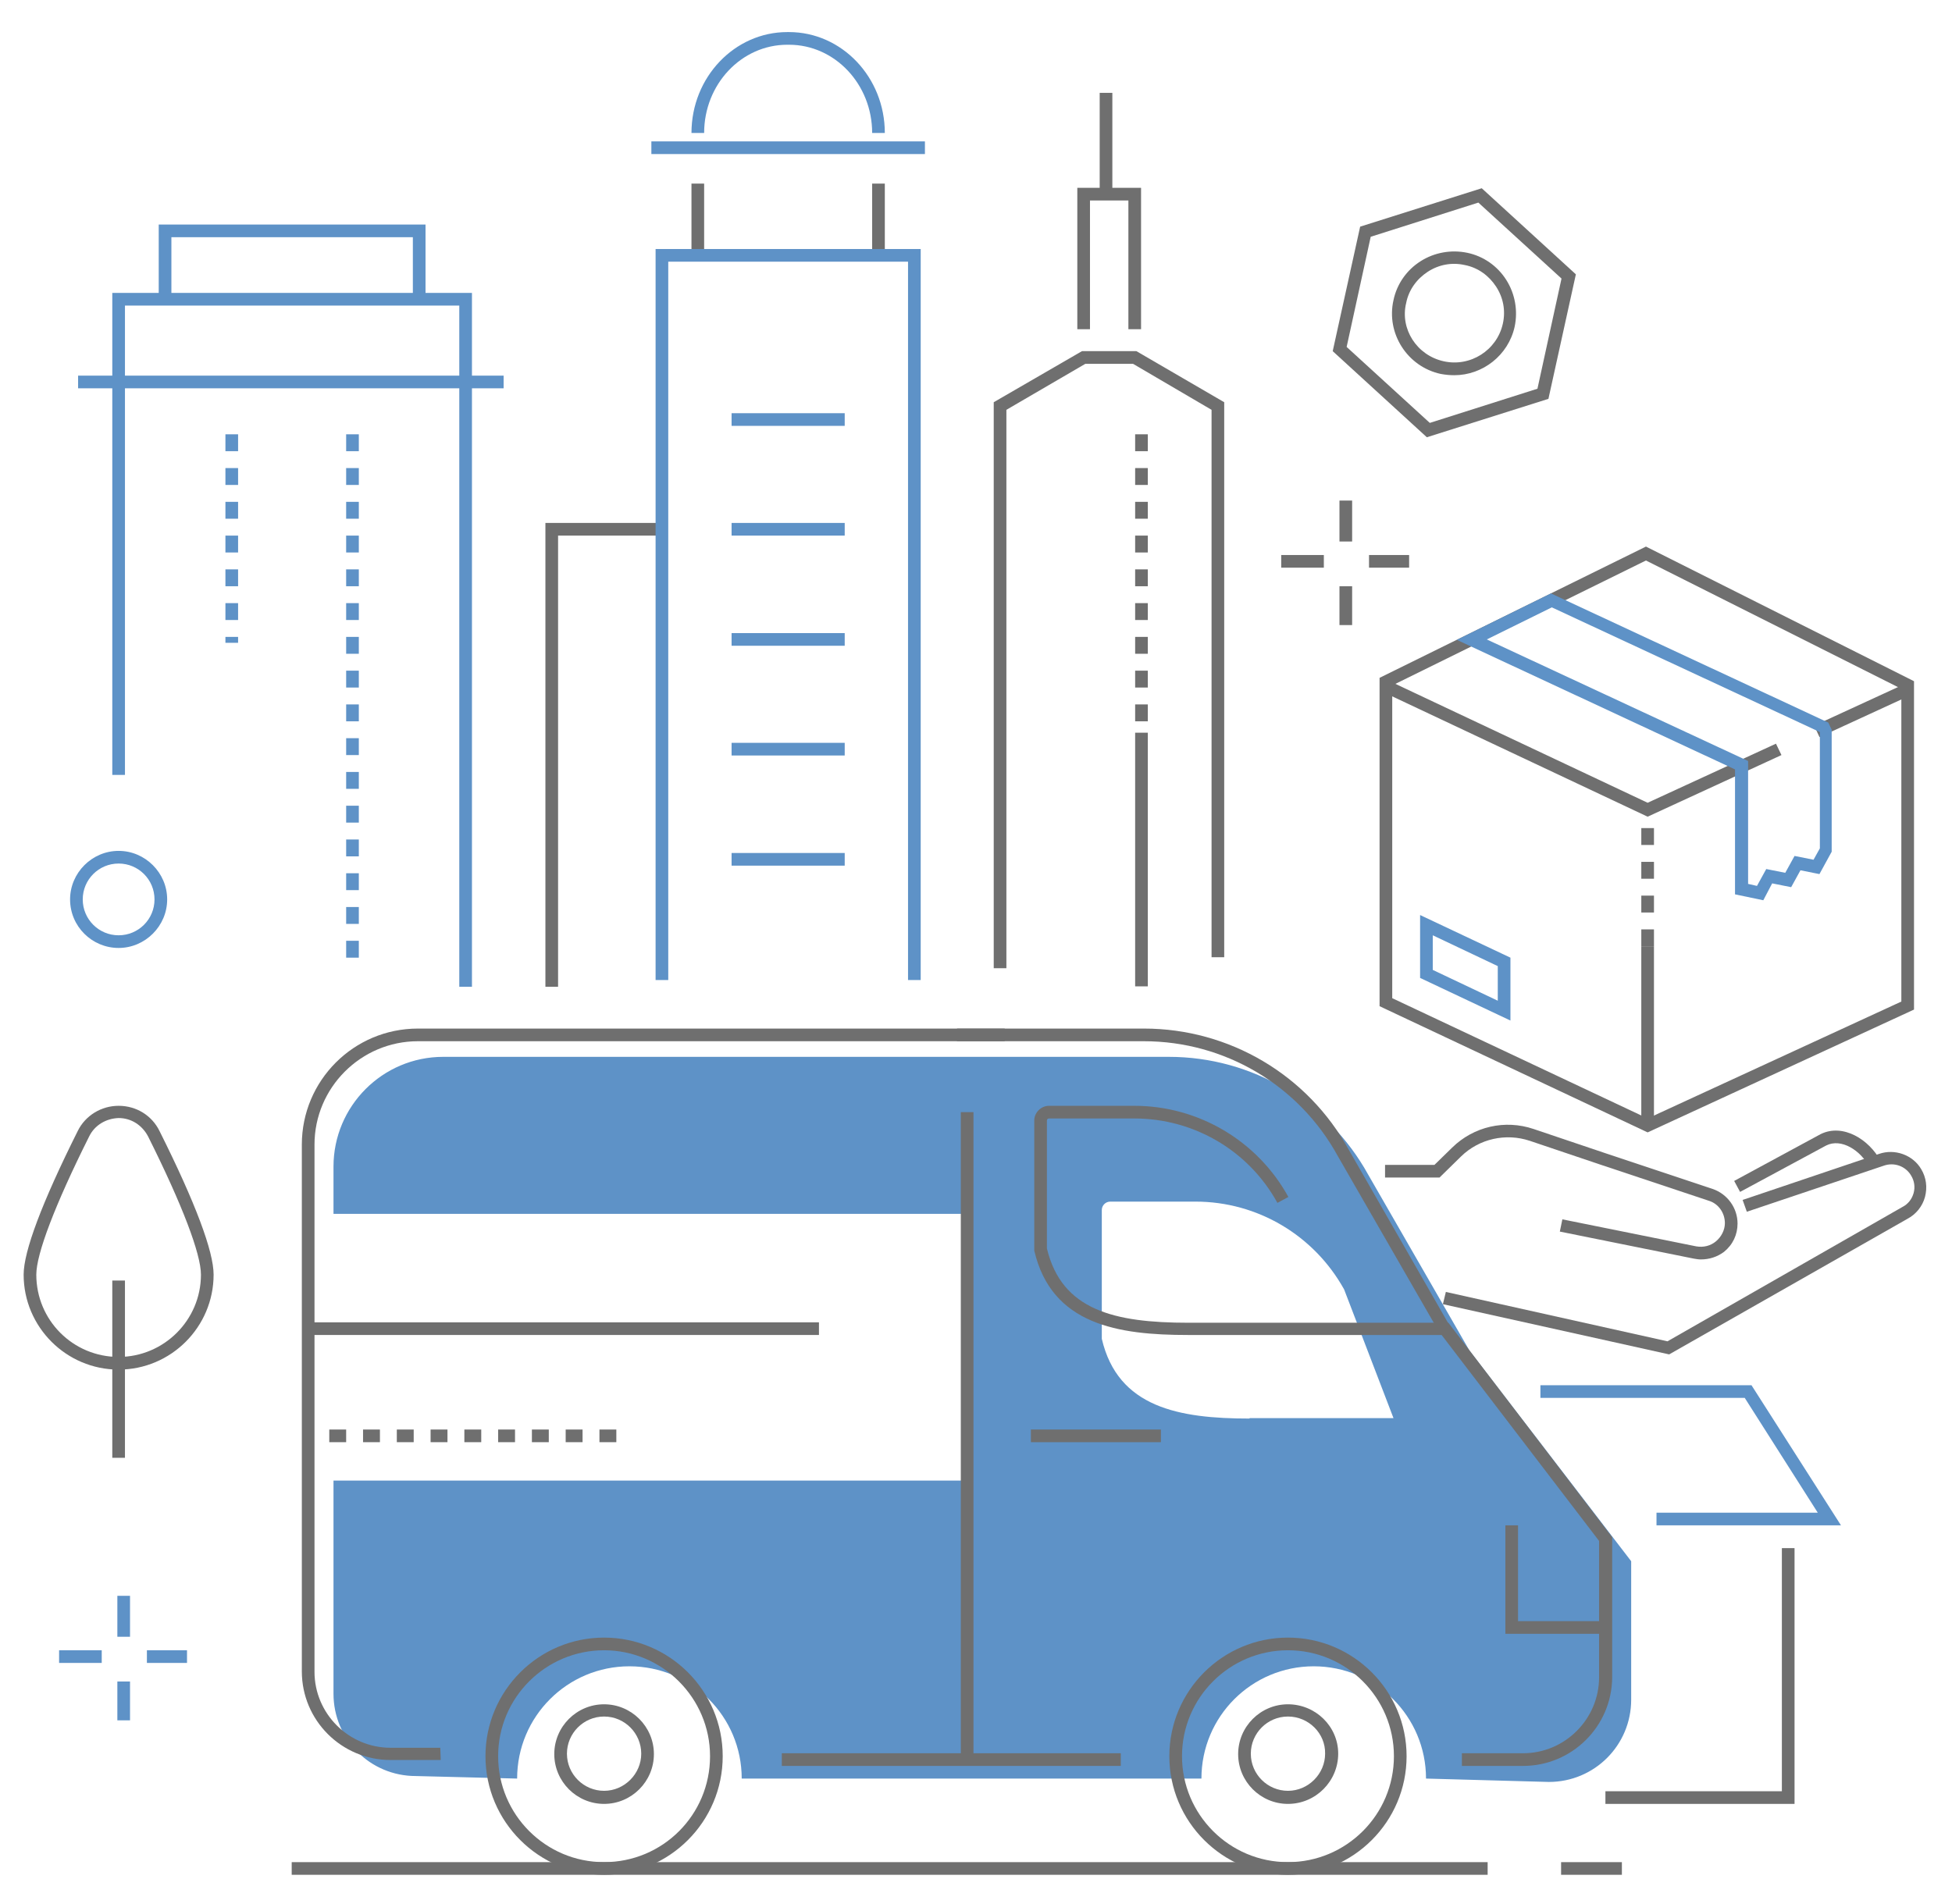 <?xml version="1.0" encoding="utf-8"?>
<!-- Generator: Adobe Illustrator 26.0.3, SVG Export Plug-In . SVG Version: 6.00 Build 0)  -->
<svg version="1.1" id="Layer_1" xmlns="http://www.w3.org/2000/svg" xmlns:xlink="http://www.w3.org/1999/xlink" x="0px" y="0px"
	 viewBox="0 0 462.4 451.1" style="enable-background:new 0 0 462.4 451.1;" xml:space="preserve">
<style type="text/css">
	.st0{fill:#6F6F6F;}
	.st1{fill:#5E92C7;}
	.st2{fill:#6E6E6E;}
</style>
<g>
	<g>
		<polygon class="st0" points="390.3,193.5 327.7,164 329,161.3 390.3,190.2 420.7,176.2 422,178.9 		"/>
	</g>
	<g>
		
			<rect x="429.5" y="166.8" transform="matrix(0.908 -0.418 0.418 0.908 -29.951 200.001)" class="st0" width="23.5" height="3"/>
	</g>
	<g>
		<path class="st0" d="M390.3,268.3l-63.5-29.9v-77.8l63.1-31.1l63.5,31.9v77.8L390.3,268.3z M329.8,236.5l60.5,28.5l60.1-27.7
			v-74.1l-60.5-30.4l-60.1,29.6V236.5z"/>
	</g>
	<g>
		<path class="st0" d="M391.8,224.2h-3v-4h3V224.2z M391.8,216.2h-3v-4h3V216.2z M391.8,208.2h-3v-4h3V208.2z M391.8,200.2h-3v-4h3
			V200.2z M391.8,192.2h-3v-0.4h3V192.2z"/>
	</g>
	<g>
		<rect x="388.8" y="224.2" class="st0" width="3" height="42.5"/>
	</g>
	<g>
		<path class="st1" d="M417.7,213.3l-6.7-1.4v-29.6l-65.9-30.7l22.3-11l65.7,30.6l0.8,1.7v28.9l-2.9,5.3l-4.5-0.9l-2.2,4l-4.5-0.9
			L417.7,213.3z M414,209.4l2.2,0.5l2.2-4l4.5,0.9l2.2-4l4.5,0.9l1.5-2.7v-27.5l-0.1-0.1l-63.4-29.5l-15.4,7.6l61.9,28.8v29.1H414z"
			/>
	</g>
	<g>
		<path class="st1" d="M357.8,241.8l-21.4-10.1v-14.9l21.4,10.1V241.8z M339.4,229.8l15.4,7.3v-8.2l-15.4-7.3V229.8z"/>
	</g>
</g>
<g>
	<g>
		<g>
			<rect x="317.3" y="118.6" class="st0" width="3" height="9.7"/>
		</g>
		<g>
			<rect x="324.3" y="131.5" class="st0" width="9.5" height="3"/>
		</g>
		<g>
			<rect x="317.3" y="138.9" class="st0" width="3" height="9.2"/>
		</g>
		<g>
			<rect x="303.5" y="131.5" class="st0" width="10.1" height="3"/>
		</g>
	</g>
	<g>
		<g>
			<rect x="27.8" y="378.1" class="st1" width="3" height="9.7"/>
		</g>
		<g>
			<rect x="34.8" y="391" class="st1" width="9.5" height="3"/>
		</g>
		<g>
			<rect x="27.8" y="398.4" class="st1" width="3" height="9.2"/>
		</g>
		<g>
			<rect x="14" y="391" class="st1" width="10.1" height="3"/>
		</g>
	</g>
	<g>
		<g>
			<path class="st0" d="M402.9,298.4c-0.6,0-1.1-0.1-1.7-0.2l-31.7-6.4l0.6-2.9l31.7,6.4c1.7,0.3,3.4-0.1,4.7-1.2
				c1.3-1.1,2.1-2.7,2.1-4.3c0-2.4-1.5-4.6-3.8-5.3l-25.8-8.6l-16.6-5.6c-5.7-1.9-12-0.5-16.3,3.7l-5.1,5h-12.9v-3h11.7l4.2-4.1
				c5.1-5,12.5-6.7,19.3-4.4l16.6,5.6l25.8,8.6c3.5,1.2,5.9,4.5,5.9,8.2c0,2.6-1.1,5-3.2,6.7C406.8,297.8,404.9,298.4,402.9,298.4z"
				/>
		</g>
		<g>
			<path class="st0" d="M395.4,320.9L341.8,309l0.7-2.9l52.5,11.7l55.6-31.8c1.4-0.7,2.3-1.9,2.7-3.3c0.4-1.4,0.2-2.9-0.6-4.2
				c-1.3-2.2-4-3.2-6.5-2.3l-32.4,10.9l-1-2.8l32.3-10.9c3.7-1.3,8,0.2,10,3.6c1.2,2,1.5,4.3,0.9,6.6c-0.6,2.2-2.1,4.1-4.2,5.2
				L395.4,320.9z"/>
		</g>
		<g>
			<path class="st0" d="M412.2,282.4l-1.4-2.6l20.5-11.1c5.3-2.6,11.5,1.3,14.2,6.4l0.3,0.7l-2.7,1.4l-0.3-0.7
				c-2-3.9-6.6-6.9-10.2-5.1L412.2,282.4z"/>
		</g>
	</g>
	<g>
		<g>
			<path class="st0" d="M338,103.6l-22.3-20.4l6.5-29.5l28.8-9.1L373.3,65l-6.5,29.5L338,103.6z M319,82.2l19.7,18l25.5-8.1
				l5.7-26.1l-19.7-18l-25.5,8.1L319,82.2z"/>
		</g>
		<g>
			<path class="st0" d="M344.5,88.9c-1,0-2.1-0.1-3.2-0.3c-7.9-1.7-13-9.6-11.2-17.5c0.8-3.8,3.1-7.1,6.4-9.2
				c3.3-2.1,7.3-2.8,11.1-2c3.8,0.8,7.1,3.1,9.2,6.4c2.1,3.3,2.8,7.3,2,11.1C357.3,84.2,351.2,88.9,344.5,88.9z M342,85.6
				c6.3,1.4,12.6-2.6,14-8.9c0.7-3.1,0.1-6.2-1.6-8.8c-1.7-2.6-4.3-4.5-7.4-5.1c-3.1-0.7-6.2-0.1-8.8,1.6c-2.6,1.7-4.5,4.3-5.1,7.4
				C331.6,77.9,335.6,84.2,342,85.6L342,85.6z"/>
		</g>
	</g>
	<g>
		<g>
			<g>
				<polygon class="st1" points="100.8,70.9 97.8,70.9 97.8,56.2 40.6,56.2 40.6,70.9 37.6,70.9 37.6,53.2 100.8,53.2 				"/>
			</g>
			<g>
				<rect x="163.8" y="43.5" class="st0" width="3" height="17"/>
			</g>
			<g>
				<rect x="206.6" y="43.5" class="st0" width="3" height="17"/>
			</g>
			<g>
				<path class="st1" d="M209.6,31.5h-3c0-11.5-8.8-20.9-19.7-20.9h-0.4c-10.9,0-19.7,9.4-19.7,20.9h-3c0-13.2,10.2-23.9,22.7-23.9
					h0.4C199.4,7.6,209.6,18.3,209.6,31.5z"/>
			</g>
			<g>
				<polygon class="st0" points="238.4,229.4 235.4,229.4 235.4,95.3 256.3,83.2 269.2,83.2 290,95.3 290,226.8 287,226.8 287,97.1 
					268.4,86.2 257.1,86.2 238.4,97.1 				"/>
			</g>
			<g>
				<rect x="154.3" y="33.5" class="st1" width="64.8" height="3"/>
			</g>
			<g>
				<rect x="268.9" y="173.6" class="st0" width="3" height="60.1"/>
			</g>
			<g>
				<path class="st2" d="M271.9,170.9h-3v-4h3V170.9z M271.9,162.9h-3v-4h3V162.9z M271.9,154.9h-3v-4h3V154.9z M271.9,146.9h-3v-4
					h3V146.9z M271.9,138.9h-3v-4h3V138.9z M271.9,130.9h-3v-4h3V130.9z M271.9,122.9h-3v-4h3V122.9z M271.9,114.9h-3v-4h3V114.9z
					 M271.9,106.9h-3v-4h3V106.9z"/>
			</g>
			<g>
				<g>
					<path class="st1" d="M56.4,152.3h-3v-1.4h3V152.3z M56.4,146.9h-3v-4h3V146.9z M56.4,138.9h-3v-4h3V138.9z M56.4,130.9h-3v-4h3
						V130.9z M56.4,122.9h-3v-4h3V122.9z M56.4,114.9h-3v-4h3V114.9z M56.4,106.9h-3v-4h3V106.9z"/>
				</g>
				<g>
					<path class="st1" d="M85,226.9h-3v-4h3V226.9z M85,218.9h-3v-4h3V218.9z M85,210.9h-3v-4h3V210.9z M85,202.9h-3v-4h3V202.9z
						 M85,194.9h-3v-4h3V194.9z M85,186.9h-3v-4h3V186.9z M85,178.9h-3v-4h3V178.9z M85,170.9h-3v-4h3V170.9z M85,162.9h-3v-4h3
						V162.9z M85,154.9h-3v-4h3V154.9z M85,146.9h-3v-4h3V146.9z M85,138.9h-3v-4h3V138.9z M85,130.9h-3v-4h3V130.9z M85,122.9h-3
						v-4h3V122.9z M85,114.9h-3v-4h3V114.9z M85,106.9h-3v-4h3V106.9z"/>
				</g>
			</g>
			<g>
				<g>
					<rect x="173.3" y="97.9" class="st1" width="26.8" height="3"/>
				</g>
				<g>
					<rect x="173.3" y="123.9" class="st1" width="26.8" height="3"/>
				</g>
				<g>
					<rect x="173.3" y="150" class="st1" width="26.8" height="3"/>
				</g>
				<g>
					<rect x="173.3" y="176" class="st1" width="26.8" height="3"/>
				</g>
				<g>
					<rect x="173.3" y="202.1" class="st1" width="26.8" height="3"/>
				</g>
			</g>
			<g>
				<polygon class="st1" points="111.8,233.8 108.8,233.8 108.8,72.4 29.6,72.4 29.6,183.6 26.6,183.6 26.6,69.4 111.8,69.4 				"/>
			</g>
			<g>
				<polygon class="st0" points="132.2,233.8 129.2,233.8 129.2,123.9 156.8,123.9 156.8,126.9 132.2,126.9 				"/>
			</g>
			<g>
				<polygon class="st1" points="218.1,232.2 215.1,232.2 215.1,62 158.3,62 158.3,232.2 155.3,232.2 155.3,59 218.1,59 				"/>
			</g>
		</g>
		<g>
			<rect x="260.5" y="22" class="st0" width="3" height="23.2"/>
		</g>
	</g>
	<g>
		<rect x="18.5" y="89" class="st1" width="100.8" height="3"/>
	</g>
	<g>
		<polygon class="st0" points="270.3,78 267.3,78 267.3,47.5 258.2,47.5 258.2,78 255.2,78 255.2,44.5 270.3,44.5 		"/>
	</g>
	<g>
		<polygon class="st1" points="436.1,361.4 392.4,361.4 392.4,358.4 430.6,358.4 413.3,331.2 364.9,331.2 364.9,328.2 414.9,328.2 
					"/>
	</g>
	<g>
		<polygon class="st0" points="425.1,427.4 380.3,427.4 380.3,424.4 422.1,424.4 422.1,366.8 425.1,366.8 		"/>
	</g>
</g>
<g>
	<rect x="26.6" y="303.4" class="st0" width="3" height="42"/>
</g>
<g>
	<path class="st0" d="M5.6,302c0-5.5,4.3-17,12.8-34c1.8-3.7,5.6-6,9.7-6c4.2,0,7.9,2.3,9.7,6c8.5,17,12.8,28.5,12.8,34
		c0,12.4-10.1,22.5-22.5,22.5S5.6,314.4,5.6,302z M21.1,269.3C13,285.5,8.6,297.1,8.6,302c0,10.8,8.7,19.5,19.5,19.5
		c10.7,0,19.5-8.7,19.5-19.5c0-4.9-4.4-16.5-12.5-32.7c-1.4-2.7-4-4.4-7-4.4C25.1,265,22.4,266.6,21.1,269.3z"/>
</g>
<g>
	<path class="st1" d="M16.6,213.1c0-6.3,5.2-11.5,11.5-11.5s11.5,5.2,11.5,11.5s-5.2,11.5-11.5,11.5S16.6,219.5,16.6,213.1z
		 M19.6,213.1c0,4.7,3.8,8.5,8.5,8.5s8.5-3.8,8.5-8.5s-3.8-8.5-8.5-8.5S19.6,208.4,19.6,213.1z"/>
</g>
<g>
	<g>
		<path class="st1" d="M348.1,320l-24-41.7c-9.5-17.2-27.5-27.9-47.2-27.9h-33h-11.3H105c-14.4,0-26,11.7-26,26v11.2h150.4v63.2H79
			v50.5c0,10.8,8.7,19.5,19.5,19.5l24,0.6c0-14.7,11.9-26.6,26.6-26.6c14.7,0,26.6,11.9,26.6,26.6h108.9c0-14.7,11.9-26.6,26.6-26.6
			s26.6,11.9,26.6,26.6l29.1,0.8c10.8,0,19.5-8.7,19.5-19.5v-32.8L348.1,320z M296,336.1c-16.7,0-31.2-2.6-35-18.9v-30.5
			c0-1.1,0.9-2,2-2h20.2c14.7,0,28.1,8,35.2,20.8l11.7,30.5H296V336.1z"/>
	</g>
	<g>
		<g>
			<g>
				<path class="st0" d="M305.1,444.2c-15.5,0-28.1-12.6-28.1-28.1s12.6-28.1,28.1-28.1s28.1,12.6,28.1,28.1
					S320.6,444.2,305.1,444.2z M305.1,391c-13.8,0-25.1,11.2-25.1,25.1c0,13.8,11.2,25.1,25.1,25.1c13.8,0,25.1-11.2,25.1-25.1
					C330.2,402.3,319,391,305.1,391z"/>
			</g>
			<g>
				<path class="st0" d="M143.1,444.2c-15.5,0-28.1-12.6-28.1-28.1s12.6-28.1,28.1-28.1s28.1,12.6,28.1,28.1
					C171.2,431.6,158.6,444.2,143.1,444.2z M143.1,391c-13.8,0-25.1,11.2-25.1,25.1c0,13.8,11.2,25.1,25.1,25.1s25.1-11.2,25.1-25.1
					C168.2,402.3,156.9,391,143.1,391z"/>
			</g>
			<g>
				<path class="st0" d="M305.1,427.4c-6.5,0-11.8-5.3-11.8-11.8s5.3-11.8,11.8-11.8S317,409,317,415.5S311.7,427.4,305.1,427.4z
					 M305.1,406.7c-4.9,0-8.8,4-8.8,8.8c0,4.9,4,8.8,8.8,8.8s8.8-4,8.8-8.8C314,410.7,310,406.7,305.1,406.7z"/>
			</g>
			<g>
				<path class="st0" d="M143.1,427.4c-6.5,0-11.8-5.3-11.8-11.8s5.3-11.8,11.8-11.8s11.8,5.3,11.8,11.8S149.6,427.4,143.1,427.4z
					 M143.1,406.7c-4.9,0-8.8,4-8.8,8.8c0,4.9,4,8.8,8.8,8.8s8.8-4,8.8-8.8C151.9,410.7,148,406.7,143.1,406.7z"/>
			</g>
			<g>
				<path class="st0" d="M104.4,417H92.5c-11.6,0-21-9.4-21-21V271.2c0-15.2,12.3-27.5,27.5-27.5h139v3H99
					c-13.5,0-24.5,11-24.5,24.5v124.9c0,9.9,8.1,18,18,18h11.8L104.4,417L104.4,417z"/>
			</g>
			<g>
				<path class="st0" d="M340.9,315.6l-24-41.7c-9.2-16.8-26.8-27.2-45.9-27.2h-44.3v-3H271c20.2,0,38.8,11,48.5,28.7l23.9,41.7
					L340.9,315.6z"/>
			</g>
			<g>
				<rect x="244.2" y="338.7" class="st0" width="30.8" height="3"/>
			</g>
			<g>
				<rect x="185.2" y="415.4" class="st0" width="80.3" height="3"/>
			</g>
			<g>
				<polygon class="st0" points="380.3,387.1 356.6,387.1 356.6,361.4 359.6,361.4 359.6,384.1 380.3,384.1 				"/>
			</g>
			<g>
				<path class="st0" d="M360.8,418.4h-14.5v-3h14.5c9.9,0,18-8.1,18-18v-32.3l-37.3-48.8h-60.1c-16.5,0-32.3-2.4-36.4-20V296v-30.5
					c0-1.9,1.6-3.5,3.5-3.5h20.2c15.2,0,29.2,8.3,36.5,21.6l-2.6,1.4c-6.8-12.4-19.8-20-33.9-20h-20.2c-0.3,0-0.5,0.2-0.5,0.5v30.3
					c3.5,14.6,15.9,17.6,33.5,17.6h61.6l38.8,50.8v33.3C381.8,409,372.4,418.4,360.8,418.4z"/>
			</g>
			<g>
				<rect x="227.6" y="263.5" class="st0" width="3" height="153.4"/>
			</g>
			<g>
				<rect x="73" y="313.3" class="st0" width="121" height="3"/>
			</g>
			<g>
				<path class="st0" d="M146,341.7h-4v-3h4V341.7z M138,341.7h-4v-3h4V341.7z M130,341.7h-4v-3h4V341.7z M122,341.7h-4v-3h4V341.7z
					 M114,341.7h-4v-3h4V341.7z M106,341.7h-4v-3h4V341.7z M98,341.7h-4v-3h4V341.7z M90,341.7h-4v-3h4V341.7z M82,341.7h-4v-3h4
					V341.7z"/>
			</g>
		</g>
		<g>
			<g>
				<rect x="369.8" y="441.2" class="st0" width="14.4" height="3"/>
			</g>
			<g>
				<rect x="69.1" y="441.2" class="st0" width="283.3" height="3"/>
			</g>
		</g>
	</g>
</g>
</svg>

